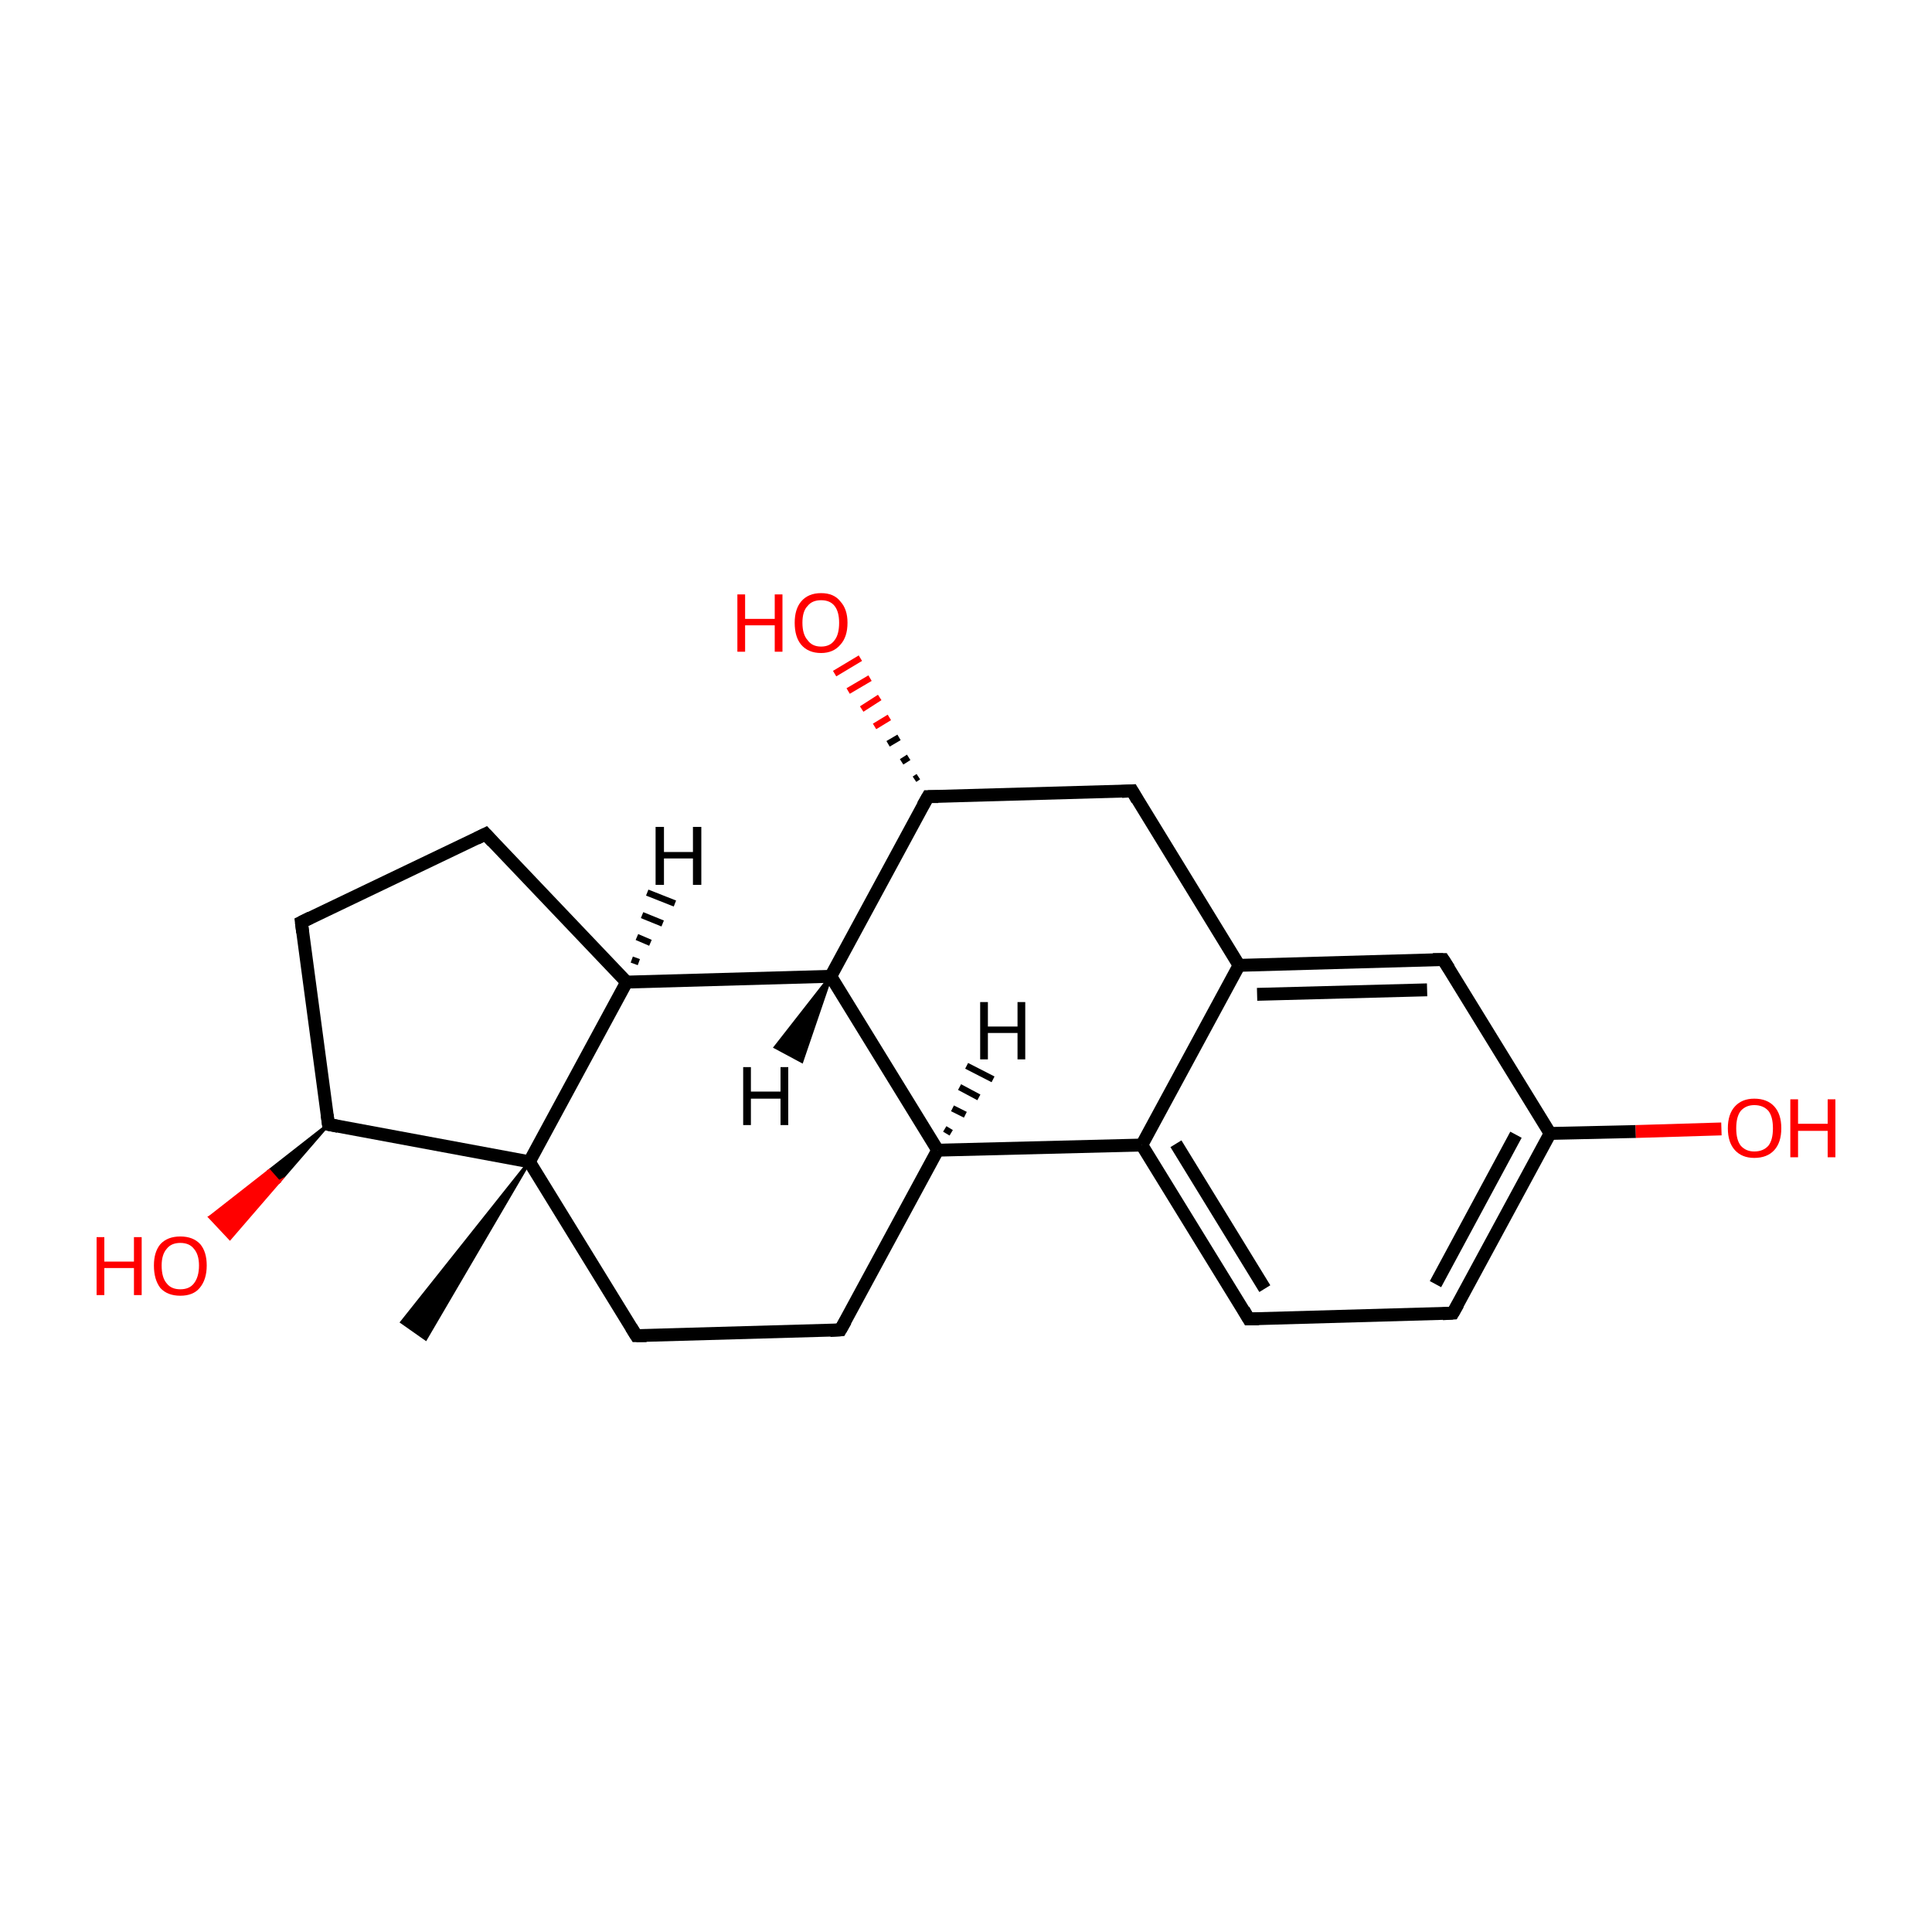 <?xml version='1.0' encoding='iso-8859-1'?>
<svg version='1.1' baseProfile='full'
              xmlns='http://www.w3.org/2000/svg'
                      xmlns:rdkit='http://www.rdkit.org/xml'
                      xmlns:xlink='http://www.w3.org/1999/xlink'
                  xml:space='preserve'
width='300px' height='300px' viewBox='0 0 300 300'>
<!-- END OF HEADER -->
<rect style='opacity:1.0;fill:#FFFFFF;stroke:none' width='300.0' height='300.0' x='0.0' y='0.0'> </rect>
<path class='bond-0 atom-1 atom-0' d='M 82.2,180.4 L 66.1,207.9 L 62.4,205.3 Z' style='fill:#000000;fill-rule:evenodd;fill-opacity:1;stroke:#000000;stroke-width:0.5px;stroke-linecap:butt;stroke-linejoin:miter;stroke-miterlimit:10;stroke-opacity:1;' />
<path class='bond-1 atom-1 atom-2' d='M 82.2,180.4 L 98.8,207.4' style='fill:none;fill-rule:evenodd;stroke:#000000;stroke-width:2.0px;stroke-linecap:butt;stroke-linejoin:miter;stroke-opacity:1' />
<path class='bond-2 atom-2 atom-3' d='M 98.8,207.4 L 130.5,206.5' style='fill:none;fill-rule:evenodd;stroke:#000000;stroke-width:2.0px;stroke-linecap:butt;stroke-linejoin:miter;stroke-opacity:1' />
<path class='bond-3 atom-3 atom-4' d='M 130.5,206.5 L 145.6,178.6' style='fill:none;fill-rule:evenodd;stroke:#000000;stroke-width:2.0px;stroke-linecap:butt;stroke-linejoin:miter;stroke-opacity:1' />
<path class='bond-4 atom-4 atom-5' d='M 145.6,178.6 L 177.3,177.8' style='fill:none;fill-rule:evenodd;stroke:#000000;stroke-width:2.0px;stroke-linecap:butt;stroke-linejoin:miter;stroke-opacity:1' />
<path class='bond-5 atom-5 atom-6' d='M 177.3,177.8 L 193.9,204.8' style='fill:none;fill-rule:evenodd;stroke:#000000;stroke-width:2.0px;stroke-linecap:butt;stroke-linejoin:miter;stroke-opacity:1' />
<path class='bond-5 atom-5 atom-6' d='M 182.6,177.6 L 196.4,200.1' style='fill:none;fill-rule:evenodd;stroke:#000000;stroke-width:2.0px;stroke-linecap:butt;stroke-linejoin:miter;stroke-opacity:1' />
<path class='bond-6 atom-6 atom-7' d='M 193.9,204.8 L 225.6,203.9' style='fill:none;fill-rule:evenodd;stroke:#000000;stroke-width:2.0px;stroke-linecap:butt;stroke-linejoin:miter;stroke-opacity:1' />
<path class='bond-7 atom-7 atom-8' d='M 225.6,203.9 L 240.7,176.0' style='fill:none;fill-rule:evenodd;stroke:#000000;stroke-width:2.0px;stroke-linecap:butt;stroke-linejoin:miter;stroke-opacity:1' />
<path class='bond-7 atom-7 atom-8' d='M 222.9,199.4 L 235.4,176.2' style='fill:none;fill-rule:evenodd;stroke:#000000;stroke-width:2.0px;stroke-linecap:butt;stroke-linejoin:miter;stroke-opacity:1' />
<path class='bond-8 atom-8 atom-9' d='M 240.7,176.0 L 254.0,175.7' style='fill:none;fill-rule:evenodd;stroke:#000000;stroke-width:2.0px;stroke-linecap:butt;stroke-linejoin:miter;stroke-opacity:1' />
<path class='bond-8 atom-8 atom-9' d='M 254.0,175.7 L 267.3,175.3' style='fill:none;fill-rule:evenodd;stroke:#FF0000;stroke-width:2.0px;stroke-linecap:butt;stroke-linejoin:miter;stroke-opacity:1' />
<path class='bond-9 atom-8 atom-10' d='M 240.7,176.0 L 224.1,149.0' style='fill:none;fill-rule:evenodd;stroke:#000000;stroke-width:2.0px;stroke-linecap:butt;stroke-linejoin:miter;stroke-opacity:1' />
<path class='bond-10 atom-10 atom-11' d='M 224.1,149.0 L 192.4,149.9' style='fill:none;fill-rule:evenodd;stroke:#000000;stroke-width:2.0px;stroke-linecap:butt;stroke-linejoin:miter;stroke-opacity:1' />
<path class='bond-10 atom-10 atom-11' d='M 221.6,153.7 L 195.2,154.4' style='fill:none;fill-rule:evenodd;stroke:#000000;stroke-width:2.0px;stroke-linecap:butt;stroke-linejoin:miter;stroke-opacity:1' />
<path class='bond-11 atom-11 atom-12' d='M 192.4,149.9 L 175.8,122.8' style='fill:none;fill-rule:evenodd;stroke:#000000;stroke-width:2.0px;stroke-linecap:butt;stroke-linejoin:miter;stroke-opacity:1' />
<path class='bond-12 atom-12 atom-13' d='M 175.8,122.8 L 144.1,123.7' style='fill:none;fill-rule:evenodd;stroke:#000000;stroke-width:2.0px;stroke-linecap:butt;stroke-linejoin:miter;stroke-opacity:1' />
<path class='bond-13 atom-13 atom-14' d='M 142.0,121.0 L 142.6,120.6' style='fill:none;fill-rule:evenodd;stroke:#000000;stroke-width:1.0px;stroke-linecap:butt;stroke-linejoin:miter;stroke-opacity:1' />
<path class='bond-13 atom-13 atom-14' d='M 140.0,118.3 L 141.1,117.6' style='fill:none;fill-rule:evenodd;stroke:#000000;stroke-width:1.0px;stroke-linecap:butt;stroke-linejoin:miter;stroke-opacity:1' />
<path class='bond-13 atom-13 atom-14' d='M 137.9,115.5 L 139.6,114.5' style='fill:none;fill-rule:evenodd;stroke:#000000;stroke-width:1.0px;stroke-linecap:butt;stroke-linejoin:miter;stroke-opacity:1' />
<path class='bond-13 atom-13 atom-14' d='M 135.8,112.8 L 138.1,111.4' style='fill:none;fill-rule:evenodd;stroke:#FF0000;stroke-width:1.0px;stroke-linecap:butt;stroke-linejoin:miter;stroke-opacity:1' />
<path class='bond-13 atom-13 atom-14' d='M 133.8,110.1 L 136.6,108.3' style='fill:none;fill-rule:evenodd;stroke:#FF0000;stroke-width:1.0px;stroke-linecap:butt;stroke-linejoin:miter;stroke-opacity:1' />
<path class='bond-13 atom-13 atom-14' d='M 131.7,107.3 L 135.1,105.3' style='fill:none;fill-rule:evenodd;stroke:#FF0000;stroke-width:1.0px;stroke-linecap:butt;stroke-linejoin:miter;stroke-opacity:1' />
<path class='bond-13 atom-13 atom-14' d='M 129.6,104.6 L 133.6,102.2' style='fill:none;fill-rule:evenodd;stroke:#FF0000;stroke-width:1.0px;stroke-linecap:butt;stroke-linejoin:miter;stroke-opacity:1' />
<path class='bond-14 atom-13 atom-15' d='M 144.1,123.7 L 129.0,151.6' style='fill:none;fill-rule:evenodd;stroke:#000000;stroke-width:2.0px;stroke-linecap:butt;stroke-linejoin:miter;stroke-opacity:1' />
<path class='bond-15 atom-15 atom-16' d='M 129.0,151.6 L 97.3,152.5' style='fill:none;fill-rule:evenodd;stroke:#000000;stroke-width:2.0px;stroke-linecap:butt;stroke-linejoin:miter;stroke-opacity:1' />
<path class='bond-16 atom-16 atom-17' d='M 97.3,152.5 L 75.4,129.5' style='fill:none;fill-rule:evenodd;stroke:#000000;stroke-width:2.0px;stroke-linecap:butt;stroke-linejoin:miter;stroke-opacity:1' />
<path class='bond-17 atom-17 atom-18' d='M 75.4,129.5 L 46.8,143.2' style='fill:none;fill-rule:evenodd;stroke:#000000;stroke-width:2.0px;stroke-linecap:butt;stroke-linejoin:miter;stroke-opacity:1' />
<path class='bond-18 atom-18 atom-19' d='M 46.8,143.2 L 51.0,174.6' style='fill:none;fill-rule:evenodd;stroke:#000000;stroke-width:2.0px;stroke-linecap:butt;stroke-linejoin:miter;stroke-opacity:1' />
<path class='bond-19 atom-19 atom-20' d='M 51.0,174.6 L 43.3,183.5 L 41.8,181.8 Z' style='fill:#000000;fill-rule:evenodd;fill-opacity:1;stroke:#000000;stroke-width:0.5px;stroke-linecap:butt;stroke-linejoin:miter;stroke-miterlimit:10;stroke-opacity:1;' />
<path class='bond-19 atom-19 atom-20' d='M 43.3,183.5 L 32.6,189.0 L 35.7,192.3 Z' style='fill:#FF0000;fill-rule:evenodd;fill-opacity:1;stroke:#FF0000;stroke-width:0.5px;stroke-linecap:butt;stroke-linejoin:miter;stroke-miterlimit:10;stroke-opacity:1;' />
<path class='bond-19 atom-19 atom-20' d='M 43.3,183.5 L 41.8,181.8 L 32.6,189.0 Z' style='fill:#FF0000;fill-rule:evenodd;fill-opacity:1;stroke:#FF0000;stroke-width:0.5px;stroke-linecap:butt;stroke-linejoin:miter;stroke-miterlimit:10;stroke-opacity:1;' />
<path class='bond-20 atom-16 atom-1' d='M 97.3,152.5 L 82.2,180.4' style='fill:none;fill-rule:evenodd;stroke:#000000;stroke-width:2.0px;stroke-linecap:butt;stroke-linejoin:miter;stroke-opacity:1' />
<path class='bond-21 atom-19 atom-1' d='M 51.0,174.6 L 82.2,180.4' style='fill:none;fill-rule:evenodd;stroke:#000000;stroke-width:2.0px;stroke-linecap:butt;stroke-linejoin:miter;stroke-opacity:1' />
<path class='bond-22 atom-15 atom-4' d='M 129.0,151.6 L 145.6,178.6' style='fill:none;fill-rule:evenodd;stroke:#000000;stroke-width:2.0px;stroke-linecap:butt;stroke-linejoin:miter;stroke-opacity:1' />
<path class='bond-23 atom-11 atom-5' d='M 192.4,149.9 L 177.3,177.8' style='fill:none;fill-rule:evenodd;stroke:#000000;stroke-width:2.0px;stroke-linecap:butt;stroke-linejoin:miter;stroke-opacity:1' />
<path class='bond-24 atom-4 atom-21' d='M 146.7,175.3 L 147.7,175.9' style='fill:none;fill-rule:evenodd;stroke:#000000;stroke-width:1.0px;stroke-linecap:butt;stroke-linejoin:miter;stroke-opacity:1' />
<path class='bond-24 atom-4 atom-21' d='M 147.9,172.1 L 149.9,173.1' style='fill:none;fill-rule:evenodd;stroke:#000000;stroke-width:1.0px;stroke-linecap:butt;stroke-linejoin:miter;stroke-opacity:1' />
<path class='bond-24 atom-4 atom-21' d='M 149.0,168.8 L 152.0,170.4' style='fill:none;fill-rule:evenodd;stroke:#000000;stroke-width:1.0px;stroke-linecap:butt;stroke-linejoin:miter;stroke-opacity:1' />
<path class='bond-24 atom-4 atom-21' d='M 150.1,165.5 L 154.2,167.6' style='fill:none;fill-rule:evenodd;stroke:#000000;stroke-width:1.0px;stroke-linecap:butt;stroke-linejoin:miter;stroke-opacity:1' />
<path class='bond-25 atom-15 atom-22' d='M 129.0,151.6 L 124.5,164.8 L 120.4,162.6 Z' style='fill:#000000;fill-rule:evenodd;fill-opacity:1;stroke:#000000;stroke-width:0.5px;stroke-linecap:butt;stroke-linejoin:miter;stroke-miterlimit:10;stroke-opacity:1;' />
<path class='bond-26 atom-16 atom-23' d='M 98.1,149.0 L 99.2,149.4' style='fill:none;fill-rule:evenodd;stroke:#000000;stroke-width:1.0px;stroke-linecap:butt;stroke-linejoin:miter;stroke-opacity:1' />
<path class='bond-26 atom-16 atom-23' d='M 98.9,145.5 L 101.0,146.4' style='fill:none;fill-rule:evenodd;stroke:#000000;stroke-width:1.0px;stroke-linecap:butt;stroke-linejoin:miter;stroke-opacity:1' />
<path class='bond-26 atom-16 atom-23' d='M 99.7,142.1 L 102.9,143.4' style='fill:none;fill-rule:evenodd;stroke:#000000;stroke-width:1.0px;stroke-linecap:butt;stroke-linejoin:miter;stroke-opacity:1' />
<path class='bond-26 atom-16 atom-23' d='M 100.5,138.6 L 104.8,140.3' style='fill:none;fill-rule:evenodd;stroke:#000000;stroke-width:1.0px;stroke-linecap:butt;stroke-linejoin:miter;stroke-opacity:1' />
<path d='M 98.0,206.1 L 98.8,207.4 L 100.4,207.4' style='fill:none;stroke:#000000;stroke-width:2.0px;stroke-linecap:butt;stroke-linejoin:miter;stroke-miterlimit:10;stroke-opacity:1;' />
<path d='M 128.9,206.6 L 130.5,206.5 L 131.3,205.1' style='fill:none;stroke:#000000;stroke-width:2.0px;stroke-linecap:butt;stroke-linejoin:miter;stroke-miterlimit:10;stroke-opacity:1;' />
<path d='M 193.1,203.4 L 193.9,204.8 L 195.5,204.8' style='fill:none;stroke:#000000;stroke-width:2.0px;stroke-linecap:butt;stroke-linejoin:miter;stroke-miterlimit:10;stroke-opacity:1;' />
<path d='M 224.0,204.0 L 225.6,203.9 L 226.4,202.5' style='fill:none;stroke:#000000;stroke-width:2.0px;stroke-linecap:butt;stroke-linejoin:miter;stroke-miterlimit:10;stroke-opacity:1;' />
<path d='M 225.0,150.4 L 224.1,149.0 L 222.5,149.0' style='fill:none;stroke:#000000;stroke-width:2.0px;stroke-linecap:butt;stroke-linejoin:miter;stroke-miterlimit:10;stroke-opacity:1;' />
<path d='M 176.6,124.2 L 175.8,122.8 L 174.2,122.9' style='fill:none;stroke:#000000;stroke-width:2.0px;stroke-linecap:butt;stroke-linejoin:miter;stroke-miterlimit:10;stroke-opacity:1;' />
<path d='M 145.7,123.7 L 144.1,123.7 L 143.3,125.1' style='fill:none;stroke:#000000;stroke-width:2.0px;stroke-linecap:butt;stroke-linejoin:miter;stroke-miterlimit:10;stroke-opacity:1;' />
<path d='M 76.5,130.7 L 75.4,129.5 L 74.0,130.2' style='fill:none;stroke:#000000;stroke-width:2.0px;stroke-linecap:butt;stroke-linejoin:miter;stroke-miterlimit:10;stroke-opacity:1;' />
<path d='M 48.2,142.5 L 46.8,143.2 L 47.0,144.8' style='fill:none;stroke:#000000;stroke-width:2.0px;stroke-linecap:butt;stroke-linejoin:miter;stroke-miterlimit:10;stroke-opacity:1;' />
<path d='M 50.8,173.1 L 51.0,174.6 L 52.5,174.9' style='fill:none;stroke:#000000;stroke-width:2.0px;stroke-linecap:butt;stroke-linejoin:miter;stroke-miterlimit:10;stroke-opacity:1;' />
<path class='atom-9' d='M 268.3 175.2
Q 268.3 173.0, 269.4 171.8
Q 270.5 170.6, 272.4 170.6
Q 274.4 170.6, 275.5 171.8
Q 276.6 173.0, 276.6 175.2
Q 276.6 177.4, 275.5 178.6
Q 274.4 179.8, 272.4 179.8
Q 270.5 179.8, 269.4 178.6
Q 268.3 177.4, 268.3 175.2
M 272.4 178.8
Q 273.8 178.8, 274.6 177.9
Q 275.3 177.0, 275.3 175.2
Q 275.3 173.4, 274.6 172.5
Q 273.8 171.6, 272.4 171.6
Q 271.1 171.6, 270.3 172.5
Q 269.6 173.4, 269.6 175.2
Q 269.6 177.0, 270.3 177.9
Q 271.1 178.8, 272.4 178.8
' fill='#FF0000'/>
<path class='atom-9' d='M 278.0 170.7
L 279.2 170.7
L 279.2 174.5
L 283.8 174.5
L 283.8 170.7
L 285.0 170.7
L 285.0 179.7
L 283.8 179.7
L 283.8 175.6
L 279.2 175.6
L 279.2 179.7
L 278.0 179.7
L 278.0 170.7
' fill='#FF0000'/>
<path class='atom-14' d='M 114.5 92.3
L 115.7 92.3
L 115.7 96.1
L 120.3 96.1
L 120.3 92.3
L 121.5 92.3
L 121.5 101.2
L 120.3 101.2
L 120.3 97.1
L 115.7 97.1
L 115.7 101.2
L 114.5 101.2
L 114.5 92.3
' fill='#FF0000'/>
<path class='atom-14' d='M 123.4 96.7
Q 123.4 94.6, 124.4 93.4
Q 125.5 92.1, 127.5 92.1
Q 129.5 92.1, 130.5 93.4
Q 131.6 94.6, 131.6 96.7
Q 131.6 98.9, 130.5 100.1
Q 129.4 101.4, 127.5 101.4
Q 125.5 101.4, 124.4 100.1
Q 123.4 98.9, 123.4 96.7
M 127.5 100.4
Q 128.9 100.4, 129.6 99.4
Q 130.3 98.5, 130.3 96.7
Q 130.3 95.0, 129.6 94.1
Q 128.9 93.2, 127.5 93.2
Q 126.1 93.2, 125.4 94.1
Q 124.6 94.9, 124.6 96.7
Q 124.6 98.5, 125.4 99.4
Q 126.1 100.4, 127.5 100.4
' fill='#FF0000'/>
<path class='atom-20' d='M 15.0 192.1
L 16.2 192.1
L 16.2 195.9
L 20.8 195.9
L 20.8 192.1
L 22.0 192.1
L 22.0 201.1
L 20.8 201.1
L 20.8 196.9
L 16.2 196.9
L 16.2 201.1
L 15.0 201.1
L 15.0 192.1
' fill='#FF0000'/>
<path class='atom-20' d='M 23.9 196.5
Q 23.9 194.4, 24.9 193.2
Q 26.0 192.0, 28.0 192.0
Q 30.0 192.0, 31.1 193.2
Q 32.1 194.4, 32.1 196.5
Q 32.1 198.7, 31.0 200.0
Q 30.0 201.2, 28.0 201.2
Q 26.0 201.2, 24.9 200.0
Q 23.9 198.7, 23.9 196.5
M 28.0 200.2
Q 29.4 200.2, 30.1 199.3
Q 30.9 198.3, 30.9 196.5
Q 30.9 194.8, 30.1 193.9
Q 29.4 193.0, 28.0 193.0
Q 26.6 193.0, 25.9 193.9
Q 25.1 194.8, 25.1 196.5
Q 25.1 198.4, 25.9 199.3
Q 26.6 200.2, 28.0 200.2
' fill='#FF0000'/>
<path class='atom-21' d='M 152.2 155.6
L 153.4 155.6
L 153.4 159.4
L 158.0 159.4
L 158.0 155.6
L 159.2 155.6
L 159.2 164.5
L 158.0 164.5
L 158.0 160.4
L 153.4 160.4
L 153.4 164.5
L 152.2 164.5
L 152.2 155.6
' fill='#000000'/>
<path class='atom-22' d='M 115.4 165.7
L 116.6 165.7
L 116.6 169.5
L 121.2 169.5
L 121.2 165.7
L 122.4 165.7
L 122.4 174.7
L 121.2 174.7
L 121.2 170.6
L 116.6 170.6
L 116.6 174.7
L 115.4 174.7
L 115.4 165.7
' fill='#000000'/>
<path class='atom-23' d='M 101.8 128.4
L 103.1 128.4
L 103.1 132.3
L 107.6 132.3
L 107.6 128.4
L 108.9 128.4
L 108.9 137.4
L 107.6 137.4
L 107.6 133.3
L 103.1 133.3
L 103.1 137.4
L 101.8 137.4
L 101.8 128.4
' fill='#000000'/>
</svg>
